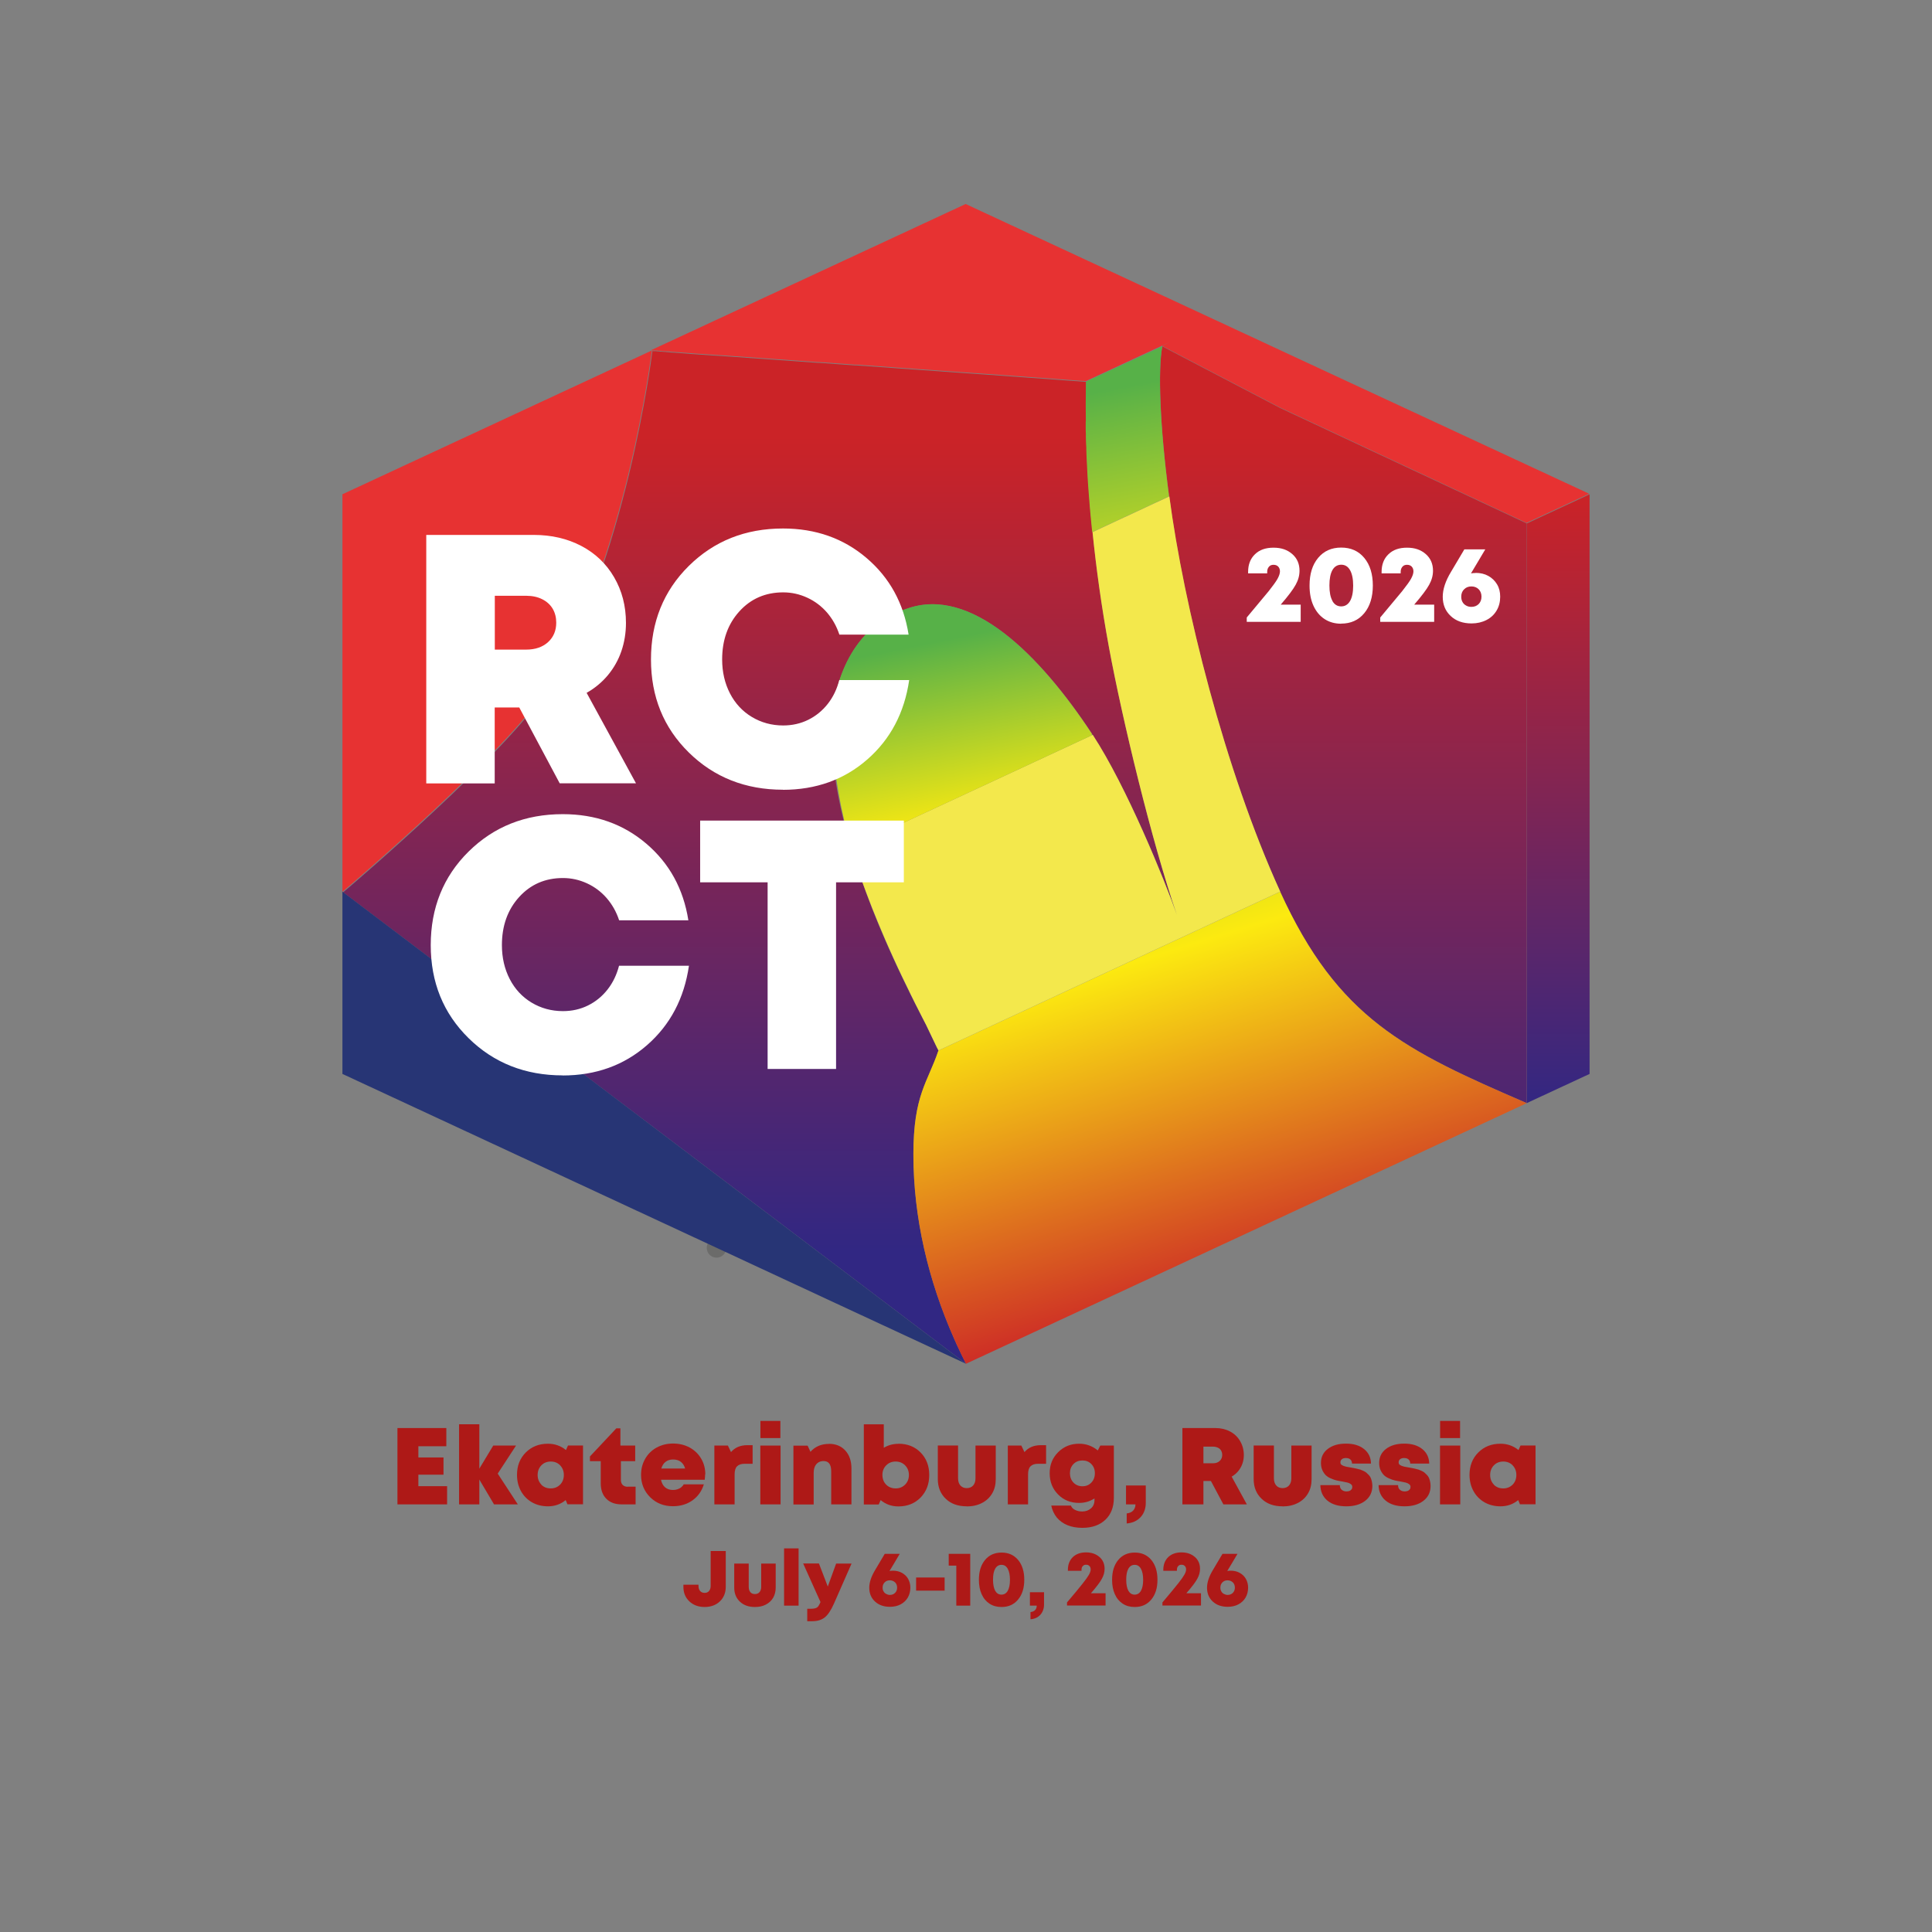 <?xml version="1.0" encoding="UTF-8"?>
<svg id="_Слой_4" data-name="Слой 4" xmlns="http://www.w3.org/2000/svg" xmlns:xlink="http://www.w3.org/1999/xlink" viewBox="0 0 198.43 198.43">
  <rect x="0" y="0" width="198.43" height="198.43" fill="#808080" stroke="none"/>
  <defs>
    <style>
      .cls-1 {
        fill: #fff;
      }

      .cls-2 {
        fill: url(#_Безымянный_градиент_10-2);
      }

      .cls-3 {
        fill: #273575;
      }

      .cls-4 {
        fill: url(#_Безымянный_градиент_12-2);
      }

      .cls-5 {
        fill: url(#_Безымянный_градиент_12-3);
      }

      .cls-6 {
        fill: url(#_Безымянный_градиент_10);
      }

      .cls-7 {
        fill: url(#_Безымянный_градиент_10-3);
      }

      .cls-8 {
        fill: none;
        stroke: #6b6b6a;
        stroke-linecap: round;
        stroke-linejoin: round;
        stroke-width: 2px;
      }

      .cls-9 {
        fill: url(#_Безымянный_градиент_12);
      }

      .cls-10 {
        fill: #ae1917;
      }

      .cls-11 {
        fill: #f3e84c;
      }

      .cls-12 {
        fill: #e73232;
      }
    </style>
    <linearGradient id="_Безымянный_градиент_12" data-name="Безымянный градиент 12" x1="-981.18" y1="44.81" x2="-981.18" y2="128.67" gradientTransform="translate(-903.16) rotate(-180) scale(1 -1)" gradientUnits="userSpaceOnUse">
      <stop offset="0" stop-color="#cb2327"/>
      <stop offset="1" stop-color="#312783"/>
    </linearGradient>
    <linearGradient id="_Безымянный_градиент_12-2" data-name="Безымянный градиент 12" x1="-1063.2" y1="50.77" x2="-1063.2" y2="114.09" xlink:href="#_Безымянный_градиент_12"/>
    <linearGradient id="_Безымянный_градиент_12-3" data-name="Безымянный градиент 12" x1="-1041.15" y1="44.81" x2="-1041.15" y2="128.67" xlink:href="#_Безымянный_градиент_12"/>
    <linearGradient id="_Безымянный_градиент_10" data-name="Безымянный градиент 10" x1="124.88" y1="93.43" x2="114.8" y2="39.82" gradientUnits="userSpaceOnUse">
      <stop offset="0" stop-color="#cb2327"/>
      <stop offset=".53" stop-color="#fcea10"/>
      <stop offset="1" stop-color="#57b148"/>
    </linearGradient>
    <linearGradient id="_Безымянный_градиент_10-2" data-name="Безымянный градиент 10" x1="129.49" y1="132.79" x2="109.34" y2="67.32" xlink:href="#_Безымянный_градиент_10"/>
    <linearGradient id="_Безымянный_градиент_10-3" data-name="Безымянный градиент 10" x1="104.65" y1="105.76" x2="96.58" y2="65.8" xlink:href="#_Безымянный_градиент_10"/>
  </defs>
  <g id="_Цвет" data-name="Цвет">
    <path class="cls-12" d="M66.96,36s.03,0,.07,0c.03,0,.08,0,.13,0,.02,0,.04,0,.06,0,.03,0,.06,0,.09,0,.11,0,.24,.02,.39,.03,.07,0,.13,0,.2,.02,.08,0,.16,.01,.25,.02,.06,0,.13,0,.19,.01,.02,0,.04,0,.06,0,.05,0,.09,0,.14,.01,.07,0,.15,0,.22,.02,.07,0,.14,0,.22,.02,.1,0,.21,.02,.32,.02,.22,.02,.45,.03,.69,.05,.24,.02,.49,.04,.76,.06,.13,0,.26,.02,.4,.03,.55,.04,1.13,.08,1.74,.12,0,0,0,0,.02,0,.15,.01,.3,.02,.44,.03,.16,.01,.31,.02,.47,.03,.16,.01,.32,.02,.48,.03,.36,.02,.73,.05,1.11,.08,.12,0,.25,.02,.37,.02,.35,.02,.71,.05,1.07,.08,.15,0,.3,.02,.45,.03,.51,.04,1.02,.07,1.53,.11,.09,0,.19,.01,.28,.02,.33,.02,.66,.05,.99,.07,.25,.02,.5,.04,.74,.05,1,.07,1.96,.14,2.86,.21,.12,0,.23,.02,.35,.02,.03,0,.06,0,.09,0,.22,.02,.44,.03,.64,.04,.14,.01,.28,.02,.41,.03,.14,0,.27,.02,.4,.03,.13,0,.26,.02,.38,.03,.15,0,.3,.02,.44,.03,.13,0,.26,.02,.39,.03,.37,.03,.71,.05,1,.07,.05,0,.11,0,.16,0,.74,.05,1.2,.09,1.28,.09,.88,.06,1.75,.12,2.62,.19,.89,.06,1.78,.13,2.65,.19,.58,.04,1.15,.08,1.73,.12,.51,.04,1.02,.07,1.52,.11,.28,.02,.55,.04,.82,.06,.24,.02,.49,.03,.73,.05,.48,.03,.96,.07,1.43,.1,.24,.02,.47,.03,.7,.05,.48,.03,.95,.07,1.42,.1s.93,.07,1.38,.1c.45,.03,.9,.07,1.34,.1,.69,.05,1.37,.1,2.02,.14,.3,.02,.61,.05,.9,.07,.4,.03,.8,.06,1.18,.09,.25,.02,.51,.03,.76,.05,.37,.03,.73,.05,1.08,.08,.01,0,.03-.01,.06-.03,0,0,0,0,0,0,.01,0,.03-.01,.04-.02,0,0,.02,0,.03-.01,0,0,0,0,0,0l8.57-3.99-.87,.43,12.09,6.32,12.82,6,12.52,5.86,6.44-2.99-12.57-5.84-12.87-5.98h0l-12.86-5.98-12.87-5.98-12.87-5.98-32.26,14.99Z"/>
    <g>
      <line class="cls-8" x1="73.59" y1="128.16" x2="73.59" y2="128.17"/>
      <path class="cls-12" d="M35.17,50.77v40.82s.05-.04,.07-.06c.02-.02,.04-.03,.06-.05,.98-.81,16.8-14.39,20.68-20.53,8.27-13.12,10.95-34.86,10.96-34.89,0,0,0-.02,0-.03,0-.02,0-.02,0-.03l-31.78,14.77Z"/>
    </g>
    <path class="cls-9" d="M35.17,91.59l25.62,19.39,12.81,9.69,.36,.27,12.45,9.43,12.81,9.7c-.33-.66-.65-1.32-.96-1.99-.1-.21-.19-.42-.28-.63-2.62-5.93-4.16-12.36-4.16-18.87,0-6.14,1.47-7.39,2.57-10.68h0c-.06-.11-.11-.22-.17-.33-.06-.12-1.03-2.15-1.09-2.28-.06-.12-.13-.25-.19-.37-.06-.12-.13-.25-.19-.37-2.48-4.78-4.82-9.82-6.54-15.02-.07-.22-.15-.44-.22-.66-.2-.6-.39-1.21-.58-1.82,0,0,0-.02,0-.02-1.31-4.35-2.13-8.76-1.93-12.68,0,0,0-.01,0-.02,.15-5.03,2.57-10.21,7.66-11.8,6.61-2.39,13.72,4.81,19.02,12.84,.03,.04,.05,.08,.08,.12,3.48,5.31,7.38,14.9,8.65,18.51-2.62-7.63-5.63-20.2-6.97-27.43-.8-4.33-1.34-8.36-1.7-11.9-.02-.19-.04-.37-.06-.56-.03-.35-.07-.7-.1-1.04-.03-.33-.06-.66-.09-.98-.04-.52-.08-1.03-.12-1.53-.02-.32-.04-.64-.07-.95,0-.11-.02-.22-.02-.33-.02-.3-.04-.59-.05-.87h0c0-.15-.02-.29-.02-.42-.02-.42-.04-.83-.06-1.22,0-.2-.02-.39-.02-.58,0-.06,0-.12,0-.18-.02-.37-.03-.74-.04-1.08,0-.11,0-.22,0-.32,0-.21-.01-.42-.02-.62,0-.1,0-.2,0-.3,0-.13,0-.26,0-.38-.02-1.48-.01-2.59,0-3.28,0-.06,0-.12,0-.17,0-.11,0-.2,0-.28,0-.24,.01-.36,.01-.36-.35-.02-.71-.05-1.08-.08-.25-.02-.5-.03-.76-.05-.39-.03-.78-.06-1.18-.09-.29-.02-.59-.04-.9-.07-.65-.05-1.33-.09-2.02-.14-.44-.03-.89-.07-1.34-.1-.46-.03-.92-.07-1.38-.1s-.94-.07-1.42-.1c-.23-.02-.47-.03-.7-.05-.47-.03-.95-.07-1.43-.1-.24-.02-.49-.03-.73-.05-.27-.02-.55-.04-.82-.06-.5-.04-1.01-.07-1.52-.11-.57-.04-1.15-.08-1.73-.12-.88-.06-1.76-.13-2.65-.19-.87-.07-1.74-.13-2.62-.19-.08,0-.54-.04-1.28-.09-.05,0-.1,0-.16,0-.3-.02-.63-.05-1-.07-.13,0-.26-.02-.39-.03-.14,0-.29-.02-.44-.03-.12,0-.25-.02-.38-.03-.13,0-.26-.02-.4-.03-.13,0-.27-.02-.41-.03-.21-.01-.42-.03-.64-.04-.03,0-.06,0-.09,0-.12,0-.23-.02-.35-.02-.9-.07-1.86-.13-2.86-.21-.25-.02-.49-.03-.74-.05-.33-.02-.66-.05-.99-.07-.09,0-.19-.01-.28-.02-.51-.04-1.02-.07-1.53-.11-.15,0-.3-.02-.45-.03-.36-.02-.72-.05-1.07-.08-.12,0-.25-.02-.37-.02-.38-.03-.75-.06-1.11-.08-.16-.01-.32-.02-.48-.03-.16-.01-.32-.02-.47-.03-.15,0-.3-.02-.44-.03,0,0-.01,0-.02,0-.61-.04-1.19-.08-1.74-.12-.14,0-.27-.02-.4-.03-.26-.02-.52-.04-.76-.06-.24-.02-.47-.03-.69-.05-.11,0-.21-.02-.32-.02-.07,0-.15,0-.22-.02-.08,0-.15-.01-.22-.02-.07,0-.14,0-.2-.02-.07,0-.13,0-.19-.01-.08,0-.17-.01-.25-.02-.07,0-.14,0-.2-.02-.15,0-.29-.02-.39-.03-.03,0-.07,0-.09,0-.02,0-.04,0-.06,0-.05,0-.1,0-.13,0-.03,0-.06,0-.07,0,0,.01,0,.02,0,.03,0,0,0,.02,0,.03,0,.03-2.69,21.77-10.96,34.89-3.87,6.15-19.7,19.72-20.68,20.53-.02,.01-.04,.03-.06,.05-.02,.02-.05,.04-.07,.06Z"/>
    <polygon class="cls-4" points="156.82 53.76 156.82 113.29 163.26 110.3 163.26 50.77 156.82 53.76"/>
    <path class="cls-5" d="M120.09,50.99c1.48,11.22,5.7,28.12,11.39,40.59,5.95,13.04,12.82,16.32,25.33,21.72h0V53.76s-12.52-5.86-12.52-5.86l-12.82-6-12.09-6.32c-.45,2.35-.27,8.08,.7,15.41Z"/>
    <g>
      <path class="cls-6" d="M111.51,43.29c0,.12,0,.25,0,.38,0,.1,0,.2,0,.3,0,.2,0,.4,.02,.62,0,.11,0,.21,0,.32,0,.35,.02,.71,.04,1.08,0,.06,0,.12,0,.18,0,.19,.02,.39,.02,.58,.02,.39,.04,.8,.06,1.22,0,.13,.02,.27,.02,.41h0c.02,.3,.03,.59,.05,.88,0,.11,.02,.22,.02,.33,.02,.31,.04,.63,.07,.95,.04,.49,.08,1,.12,1.53,.03,.32,.06,.65,.09,.98,.03,.34,.06,.69,.1,1.04,.02,.19,.04,.37,.06,.56l7.89-3.67c-.97-7.33-1.15-13.05-.7-15.41l-7.7,3.56s0,0,0,0c0,0-.02,0-.03,.01-.02,0-.03,.01-.04,.02,0,0,0,0,0,0-.03,.02-.05,.02-.06,.03,0,0,0,.12-.01,.36,0,.08,0,.17,0,.28,0,.05,0,.11,0,.17-.02,.69-.03,1.8,0,3.28Z"/>
      <path class="cls-2" d="M93.81,118.58c0,6.51,1.54,12.94,4.16,18.87,.09,.21,.19,.42,.28,.63,.3,.67,.63,1.33,.96,1.99,5.28-2.46,53.9-25.05,57.6-26.77-12.51-5.4-19.39-8.68-25.33-21.72l-35.1,16.32h0c-1.1,3.28-2.57,4.54-2.57,10.68Z"/>
      <path class="cls-11" d="M87.42,87.01c.18,.62,.36,1.24,.56,1.86,.07,.22,.14,.44,.22,.66,.12,.37,.25,.73,.38,1.1,.03,.08,.06,.16,.09,.24,.1,.27,.2,.54,.3,.81,.39,1.05,.8,2.08,1.22,3.09,.14,.34,.28,.67,.42,1,.21,.51,.43,1,.65,1.5,.33,.74,.65,1.46,.98,2.16,.15,.31,.3,.63,.44,.93,.15,.31,.29,.61,.44,.9,.03,.06,.06,.12,.09,.19,.06,.12,.11,.24,.17,.35,.05,.11,.11,.22,.16,.34,.07,.14,.14,.28,.21,.42,.08,.16,.16,.32,.23,.47,.13,.25,.25,.51,.38,.75,.13,.26,.26,.52,.39,.77,.06,.12,.13,.25,.19,.37,.07,.13,.13,.25,.19,.37,.07,.13,1.03,2.16,1.09,2.28,.06,.11,.11,.22,.17,.32l35.1-16.32c-5.69-12.47-9.91-29.37-11.39-40.59l-7.89,3.67c.36,3.55,.9,7.57,1.7,11.9,1.34,7.24,4.35,19.81,6.97,27.43-1.27-3.6-5.17-13.2-8.65-18.51l-.08,.04-24.72,11.49Z"/>
      <path class="cls-7" d="M85.49,75.8c.18,3.79,.88,7.54,1.93,11.21l24.72-11.49v-.16c-5.3-8.04-12.41-15.23-19.02-12.84-5.1,1.6-7.51,6.77-7.66,11.8,0,0,0,.01,0,.02-.01,.49,0,.98,.02,1.46Z"/>
    </g>
    <path class="cls-3" d="M35.17,91.59v18.71s12.81,5.95,12.81,5.95h0s25.62,11.91,25.62,11.91l12.81,5.96,12.81,5.95-12.81-9.7-12.45-9.43c-.12-.09-.24-.18-.36-.27h0s-12.81-9.7-12.81-9.7l-25.62-19.39Z"/>
    <g>
      <path class="cls-1" d="M57.49,80.46l-4.16-7.8h-2.52v7.8h-7.03v-25.52h11.04c1.82,0,3.45,.38,4.88,1.13,1.43,.75,2.56,1.82,3.37,3.21,.81,1.39,1.22,2.95,1.22,4.7,0,1.02-.16,1.99-.47,2.9s-.78,1.73-1.38,2.46c-.61,.73-1.34,1.34-2.19,1.82l5.07,9.29h-7.84Zm-6.67-19.28v5.54h3.21c.95,0,1.7-.26,2.26-.77,.56-.51,.84-1.18,.84-2,0-.53-.12-1.01-.36-1.42s-.6-.74-1.07-.98c-.47-.24-1.03-.36-1.66-.36h-3.21Z"/>
      <path class="cls-1" d="M80.42,81.11c-3.86,0-7.09-1.28-9.68-3.83-2.59-2.55-3.88-5.73-3.88-9.55s1.29-7.04,3.88-9.6,5.81-3.85,9.68-3.85c3.35,0,6.21,1.01,8.58,3.03,2.37,2.02,3.81,4.64,4.32,7.87h-7.11c-.29-.88-.72-1.63-1.28-2.28-.56-.64-1.23-1.15-2.01-1.51-.78-.36-1.6-.55-2.48-.55-1.82,0-3.32,.65-4.5,1.95-1.18,1.3-1.77,2.95-1.77,4.94,0,1.29,.27,2.45,.8,3.48,.53,1.03,1.28,1.84,2.24,2.42,.96,.58,2.04,.88,3.23,.88,.92,0,1.78-.19,2.57-.58,.79-.39,1.46-.94,2.01-1.64,.55-.7,.94-1.52,1.18-2.44h7.18c-.49,3.35-1.92,6.07-4.3,8.15-2.38,2.08-5.27,3.12-8.68,3.12Z"/>
      <path class="cls-1" d="M57.8,110.45c-3.86,0-7.09-1.28-9.68-3.83-2.59-2.55-3.88-5.73-3.88-9.55s1.29-7.04,3.88-9.6c2.59-2.56,5.81-3.85,9.68-3.85,3.35,0,6.21,1.01,8.58,3.03,2.37,2.02,3.81,4.64,4.32,7.87h-7.11c-.29-.88-.72-1.63-1.28-2.28-.56-.64-1.23-1.15-2.01-1.51-.78-.36-1.6-.55-2.48-.55-1.82,0-3.32,.65-4.5,1.95-1.18,1.3-1.77,2.95-1.77,4.94,0,1.29,.27,2.45,.8,3.48,.53,1.03,1.28,1.84,2.24,2.42,.96,.58,2.04,.88,3.23,.88,.92,0,1.78-.19,2.57-.58,.79-.39,1.46-.94,2.01-1.64,.55-.7,.94-1.52,1.18-2.44h7.18c-.49,3.35-1.92,6.07-4.3,8.15-2.38,2.08-5.27,3.12-8.68,3.12Z"/>
      <path class="cls-1" d="M92.83,84.28v6.34h-6.96v19.17h-7.03v-19.17h-6.93v-6.34h20.92Z"/>
    </g>
  </g>
  <g>
    <path class="cls-10" d="M42.96,152.64h2.96v1.87h-5.1v-7.84h5.02v1.87h-2.87v1.15h2.58v1.77h-2.58v1.18Z"/>
    <path class="cls-10" d="M53.19,154.51h-2.45l-1.51-2.55v2.55h-2.08v-8.23h2.08v4.56l1.43-2.37h2.34l-1.88,2.88,2.07,3.17Z"/>
    <path class="cls-10" d="M58.34,148.46h1.54v6.04h-1.6l-.18-.43c-.52,.43-1.13,.64-1.82,.64-.61,0-1.16-.14-1.64-.41-.48-.28-.86-.66-1.13-1.15-.27-.49-.41-1.05-.41-1.67,0-.93,.3-1.7,.9-2.3,.6-.6,1.36-.9,2.28-.9,.7,0,1.32,.22,1.85,.65l.21-.47Zm-2.75,4.02c.25,.26,.58,.39,.97,.39s.71-.13,.97-.39c.25-.26,.38-.59,.38-.99s-.13-.72-.38-.99c-.25-.26-.57-.39-.96-.39s-.72,.13-.97,.39c-.25,.26-.38,.59-.38,.99s.13,.72,.38,.99Z"/>
    <path class="cls-10" d="M64.47,152.69h.81v1.82h-1.43c-.67,0-1.2-.19-1.58-.58-.38-.38-.57-.91-.57-1.58v-2.28h-1.11v-.48l2.71-2.89h.42v1.77h1.52v1.6h-1.47v1.93c0,.22,.06,.39,.18,.51,.12,.12,.29,.19,.51,.19Z"/>
    <path class="cls-10" d="M72.42,151.43c0,.17-.02,.35-.04,.55h-4.49c.07,.34,.21,.6,.42,.78,.21,.18,.48,.27,.81,.27,.16,0,.32-.02,.46-.07s.27-.11,.38-.2c.11-.09,.2-.19,.26-.31h2.07c-.21,.69-.6,1.24-1.17,1.65-.57,.4-1.24,.6-2,.6-.94,0-1.72-.31-2.34-.92-.62-.62-.94-1.38-.94-2.3,0-.61,.14-1.16,.43-1.66,.28-.49,.68-.88,1.18-1.15s1.06-.41,1.68-.41,1.21,.14,1.72,.42c.5,.28,.89,.66,1.17,1.14,.28,.48,.42,1.02,.42,1.61Zm-3.3-1.53c-.3,0-.55,.08-.76,.24s-.35,.39-.44,.69h2.45c-.19-.62-.6-.93-1.25-.93Z"/>
    <path class="cls-10" d="M76.75,148.43h.55v1.91h-.81c-.37,0-.63,.09-.79,.26-.17,.17-.25,.45-.25,.83v3.08h-2.08v-6.04h1.39l.32,.67c.4-.47,.96-.71,1.67-.71Z"/>
    <path class="cls-10" d="M78.09,154.51v-6.04h2.08v6.04h-2.08Zm.01-6.81v-1.76h2.05v1.76h-2.05Z"/>
    <path class="cls-10" d="M85.14,148.29c.7,0,1.26,.23,1.68,.69,.42,.46,.63,1.08,.63,1.85v3.68h-2.08v-3.4c0-.7-.26-1.05-.78-1.05-.22,0-.4,.05-.55,.15s-.27,.24-.35,.42c-.08,.18-.12,.4-.12,.67v3.22h-2.08v-6.04h1.46l.29,.63c.48-.54,1.11-.81,1.9-.81Z"/>
    <path class="cls-10" d="M92.27,148.28c.93,0,1.69,.3,2.28,.9,.59,.6,.89,1.37,.89,2.31s-.3,1.71-.89,2.32c-.59,.6-1.35,.91-2.28,.91-.7,0-1.31-.22-1.82-.65l-.2,.45h-1.53v-8.23h2.05v2.41c.46-.28,.96-.41,1.51-.41Zm-.28,4.59c.39,0,.71-.13,.97-.39,.26-.26,.39-.59,.39-.99s-.13-.72-.39-.99c-.26-.26-.58-.39-.97-.39s-.71,.13-.97,.39c-.26,.26-.39,.59-.39,.99,0,.26,.06,.5,.17,.71,.12,.21,.28,.37,.48,.49,.21,.12,.44,.18,.7,.18Z"/>
    <path class="cls-10" d="M99.3,154.71c-.9,0-1.62-.25-2.16-.77-.54-.51-.82-1.19-.82-2.03v-3.45h2.08v3.36c0,.32,.08,.57,.24,.75,.16,.18,.38,.27,.65,.27s.5-.09,.66-.27c.16-.18,.24-.43,.24-.74v-3.36h2.08v3.45c0,.56-.12,1.05-.37,1.47s-.6,.75-1.05,.98-.97,.35-1.56,.35Z"/>
    <path class="cls-10" d="M106.89,148.43h.55v1.91h-.81c-.37,0-.63,.09-.79,.26-.17,.17-.25,.45-.25,.83v3.08h-2.08v-6.04h1.39l.32,.67c.4-.47,.96-.71,1.67-.71Z"/>
    <path class="cls-10" d="M112.99,148.47h1.41v5.37c0,.95-.29,1.7-.87,2.25-.58,.55-1.37,.83-2.36,.83-.58,0-1.09-.09-1.53-.27-.45-.18-.81-.45-1.1-.79-.28-.35-.47-.76-.57-1.23h2.02c.07,.19,.21,.34,.43,.45s.46,.16,.73,.16c.36,0,.66-.11,.9-.32,.24-.21,.36-.49,.36-.84v-.18c-.48,.31-1,.46-1.58,.46-.87,0-1.59-.29-2.16-.87s-.86-1.3-.86-2.18,.29-1.58,.87-2.16,1.3-.87,2.15-.87c.72,0,1.36,.23,1.92,.69l.26-.5Zm-1.82,4.18c.37,0,.68-.12,.92-.38,.24-.25,.36-.57,.36-.96s-.12-.69-.36-.94c-.24-.25-.55-.37-.92-.37s-.68,.12-.92,.37-.36,.56-.36,.94,.12,.71,.36,.96,.55,.38,.92,.38Z"/>
    <path class="cls-10" d="M115.72,156.47v-1.03c.29-.03,.51-.13,.67-.3,.15-.17,.23-.38,.23-.63h-.97v-1.94h2.03v1.77c0,.6-.18,1.1-.53,1.48s-.83,.6-1.42,.65Z"/>
    <path class="cls-10" d="M125.65,154.51l-1.28-2.4h-.77v2.4h-2.16v-7.84h3.39c.56,0,1.06,.12,1.5,.35,.44,.23,.79,.56,1.04,.99,.25,.43,.38,.91,.38,1.44,0,.31-.05,.61-.15,.89-.1,.28-.24,.53-.43,.76s-.41,.41-.67,.56l1.56,2.85h-2.41Zm-2.05-5.92v1.7h.98c.29,0,.52-.08,.69-.24,.17-.16,.26-.36,.26-.62,0-.16-.04-.31-.11-.44s-.18-.23-.33-.3-.32-.11-.51-.11h-.98Z"/>
    <path class="cls-10" d="M131.74,154.71c-.9,0-1.62-.25-2.16-.77-.54-.51-.82-1.19-.82-2.03v-3.45h2.08v3.36c0,.32,.08,.57,.24,.75,.16,.18,.38,.27,.65,.27s.5-.09,.66-.27c.16-.18,.24-.43,.24-.74v-3.36h2.08v3.45c0,.56-.12,1.05-.37,1.47s-.6,.75-1.05,.98-.97,.35-1.56,.35Z"/>
    <path class="cls-10" d="M138.27,154.71c-.82,0-1.47-.2-1.94-.59-.47-.4-.71-.93-.72-1.59h2c0,.21,.06,.37,.19,.48s.29,.17,.5,.17c.1,0,.2-.02,.29-.05,.09-.03,.16-.09,.22-.16,.06-.07,.08-.16,.08-.26,0-.11-.05-.21-.15-.28s-.21-.13-.34-.16c-.13-.03-.31-.07-.54-.11s-.43-.07-.59-.11c-.16-.04-.35-.1-.57-.2-.22-.09-.39-.2-.53-.33-.13-.13-.25-.3-.35-.51-.1-.22-.15-.47-.15-.75,0-.6,.23-1.09,.71-1.45,.47-.36,1.09-.54,1.87-.54s1.39,.19,1.85,.56,.7,.87,.71,1.49h-1.95c0-.13-.03-.23-.08-.32-.06-.09-.13-.15-.22-.19-.09-.04-.2-.06-.33-.06-.17,0-.31,.04-.41,.12s-.15,.19-.15,.32c0,.06,.01,.11,.03,.16s.06,.08,.12,.12c.06,.03,.11,.06,.15,.08,.04,.02,.12,.04,.22,.07s.18,.04,.24,.05c.06,.01,.15,.03,.28,.05,.16,.03,.27,.05,.33,.06,.06,.01,.17,.04,.33,.07,.16,.04,.27,.07,.35,.09,.07,.03,.18,.07,.31,.13s.23,.12,.3,.18c.07,.06,.15,.14,.24,.23,.09,.09,.16,.19,.21,.3s.08,.23,.12,.38c.03,.15,.05,.3,.05,.46,0,.63-.24,1.14-.73,1.52-.49,.38-1.14,.57-1.94,.57Z"/>
    <path class="cls-10" d="M144.25,154.71c-.82,0-1.47-.2-1.94-.59-.47-.4-.71-.93-.72-1.59h2c0,.21,.06,.37,.19,.48s.29,.17,.5,.17c.1,0,.2-.02,.29-.05,.09-.03,.16-.09,.22-.16,.06-.07,.08-.16,.08-.26,0-.11-.05-.21-.15-.28s-.21-.13-.34-.16c-.13-.03-.31-.07-.54-.11s-.43-.07-.59-.11c-.16-.04-.35-.1-.57-.2-.22-.09-.39-.2-.53-.33-.13-.13-.25-.3-.35-.51-.1-.22-.15-.47-.15-.75,0-.6,.23-1.09,.71-1.45,.47-.36,1.09-.54,1.87-.54s1.39,.19,1.85,.56,.7,.87,.71,1.49h-1.95c0-.13-.03-.23-.08-.32-.06-.09-.13-.15-.22-.19-.09-.04-.2-.06-.33-.06-.17,0-.31,.04-.41,.12s-.15,.19-.15,.32c0,.06,.01,.11,.03,.16s.06,.08,.12,.12c.06,.03,.11,.06,.15,.08,.04,.02,.12,.04,.22,.07s.18,.04,.24,.05c.06,.01,.15,.03,.28,.05,.16,.03,.27,.05,.33,.06,.06,.01,.17,.04,.33,.07,.16,.04,.27,.07,.35,.09,.07,.03,.18,.07,.31,.13s.23,.12,.3,.18c.07,.06,.15,.14,.24,.23,.09,.09,.16,.19,.21,.3s.08,.23,.12,.38c.03,.15,.05,.3,.05,.46,0,.63-.24,1.14-.73,1.52-.49,.38-1.14,.57-1.94,.57Z"/>
    <path class="cls-10" d="M147.9,154.51v-6.04h2.08v6.04h-2.08Zm.01-6.81v-1.76h2.05v1.76h-2.05Z"/>
    <path class="cls-10" d="M156.17,148.46h1.54v6.04h-1.6l-.18-.43c-.52,.43-1.13,.64-1.82,.64-.61,0-1.16-.14-1.64-.41-.48-.28-.86-.66-1.13-1.15-.27-.49-.41-1.05-.41-1.67,0-.93,.3-1.7,.9-2.3,.6-.6,1.36-.9,2.28-.9,.7,0,1.32,.22,1.85,.65l.21-.47Zm-2.75,4.02c.25,.26,.58,.39,.97,.39s.71-.13,.97-.39c.25-.26,.38-.59,.38-.99s-.13-.72-.38-.99c-.25-.26-.57-.39-.96-.39s-.72,.13-.97,.39c-.25,.26-.38,.59-.38,.99s.13,.72,.38,.99Z"/>
    <path class="cls-10" d="M72.38,165.05c-.64,0-1.17-.19-1.58-.58s-.61-.88-.61-1.49v-.22h1.55v.14c0,.21,.06,.38,.17,.51,.12,.13,.27,.19,.46,.19s.34-.06,.45-.19c.11-.13,.17-.3,.17-.51v-3.6h1.55v3.68c0,.61-.2,1.1-.6,1.49-.4,.38-.92,.58-1.58,.58Z"/>
    <path class="cls-10" d="M77.53,165.05c-.64,0-1.15-.18-1.54-.55-.39-.37-.58-.85-.58-1.45v-2.46h1.49v2.4c0,.23,.06,.41,.17,.54,.11,.13,.27,.19,.47,.19s.36-.07,.47-.2c.11-.13,.17-.31,.17-.53v-2.4h1.49v2.46c0,.4-.09,.75-.26,1.05-.18,.3-.42,.53-.75,.7-.32,.17-.69,.25-1.12,.25Z"/>
    <path class="cls-10" d="M80.53,164.91v-5.88h1.49v5.88h-1.49Z"/>
    <path class="cls-10" d="M85.86,160.59h1.6l-1.81,4.12c-.3,.67-.61,1.14-.93,1.4-.32,.26-.75,.4-1.3,.4h-.51v-1.28h.41c.28,0,.48-.05,.61-.14,.12-.09,.23-.28,.34-.55l-1.78-3.96h1.62l.91,2.37,.86-2.37Z"/>
    <path class="cls-10" d="M91.7,161.32c.35,0,.66,.07,.93,.22s.49,.35,.64,.62c.15,.27,.23,.57,.23,.9,0,.38-.09,.72-.26,1.02-.18,.3-.42,.53-.74,.7s-.68,.25-1.1,.25c-.63,0-1.14-.18-1.53-.54-.39-.36-.59-.83-.59-1.42,0-.54,.2-1.15,.61-1.83l.98-1.65h1.54c-.12,.21-.3,.52-.54,.91s-.41,.68-.51,.85c.11-.02,.23-.03,.35-.03Zm-.31,2.49c.22,0,.4-.07,.54-.21,.14-.14,.21-.32,.21-.54s-.07-.41-.21-.54-.32-.21-.54-.21-.39,.07-.53,.21c-.14,.14-.21,.32-.21,.54,0,.15,.03,.28,.1,.39,.06,.11,.15,.2,.27,.26,.12,.06,.24,.1,.38,.1Z"/>
    <path class="cls-10" d="M94.09,163.37v-1.35h2.93v1.35h-2.93Z"/>
    <path class="cls-10" d="M97.44,159.59h2.21v5.32h-1.43v-4.11h-.78v-1.21Z"/>
    <path class="cls-10" d="M102.86,165.05c-.47,0-.88-.11-1.23-.34-.35-.23-.62-.55-.81-.98-.19-.42-.28-.91-.28-1.48,0-.85,.21-1.52,.63-2.03,.42-.51,.99-.76,1.7-.76s1.27,.25,1.7,.76c.42,.51,.63,1.18,.63,2.03s-.21,1.53-.64,2.04c-.42,.51-.99,.76-1.69,.76Zm-.65-1.67c.15,.26,.36,.4,.64,.4s.5-.13,.65-.39c.15-.26,.23-.64,.23-1.13s-.08-.87-.23-1.14-.37-.4-.64-.4-.5,.13-.65,.4c-.15,.26-.22,.64-.22,1.13s.08,.87,.22,1.13Z"/>
    <path class="cls-10" d="M105.84,166.31v-.74c.21-.02,.37-.09,.48-.21,.11-.12,.16-.27,.16-.45h-.7v-1.38h1.45v1.26c0,.43-.13,.78-.38,1.06-.25,.27-.59,.43-1.01,.46Z"/>
    <path class="cls-10" d="M112.07,163.64h1.48v1.26h-3.96v-.32c.75-.89,1.29-1.53,1.6-1.93,.32-.4,.53-.7,.65-.91s.18-.39,.18-.55c0-.14-.04-.26-.13-.35s-.19-.13-.33-.13c-.06,0-.12,0-.17,.02-.05,.01-.09,.04-.13,.07-.04,.03-.07,.07-.1,.11s-.05,.09-.06,.14c-.02,.06-.02,.12-.02,.18v.1h-1.4v-.1c0-.54,.17-.97,.5-1.3,.33-.32,.79-.49,1.36-.49s1.02,.16,1.38,.47,.53,.72,.53,1.22c0,.34-.09,.68-.28,1.02-.18,.34-.55,.83-1.11,1.47Z"/>
    <path class="cls-10" d="M116.54,165.05c-.47,0-.88-.11-1.23-.34-.35-.23-.62-.55-.81-.98-.19-.42-.28-.91-.28-1.48,0-.85,.21-1.52,.63-2.03,.42-.51,.99-.76,1.7-.76s1.27,.25,1.7,.76c.42,.51,.63,1.18,.63,2.03s-.21,1.53-.64,2.04c-.42,.51-.99,.76-1.69,.76Zm-.65-1.67c.15,.26,.36,.4,.64,.4s.5-.13,.65-.39c.15-.26,.23-.64,.23-1.13s-.08-.87-.23-1.14-.37-.4-.64-.4-.5,.13-.65,.4c-.15,.26-.22,.64-.22,1.13s.08,.87,.22,1.13Z"/>
    <path class="cls-10" d="M121.87,163.64h1.48v1.26h-3.96v-.32c.75-.89,1.29-1.53,1.6-1.93,.32-.4,.53-.7,.65-.91s.18-.39,.18-.55c0-.14-.04-.26-.13-.35s-.19-.13-.33-.13c-.06,0-.12,0-.17,.02-.05,.01-.09,.04-.13,.07-.04,.03-.07,.07-.1,.11s-.05,.09-.06,.14c-.02,.06-.02,.12-.02,.18v.1h-1.4v-.1c0-.54,.17-.97,.5-1.3,.33-.32,.79-.49,1.36-.49s1.02,.16,1.38,.47,.53,.72,.53,1.22c0,.34-.09,.68-.28,1.02-.18,.34-.55,.83-1.11,1.47Z"/>
    <path class="cls-10" d="M126.39,161.32c.35,0,.66,.07,.93,.22s.49,.35,.64,.62c.15,.27,.23,.57,.23,.9,0,.38-.09,.72-.26,1.02-.18,.3-.42,.53-.74,.7s-.68,.25-1.1,.25c-.63,0-1.14-.18-1.53-.54-.39-.36-.59-.83-.59-1.42,0-.54,.2-1.15,.61-1.83l.98-1.65h1.54c-.12,.21-.3,.52-.54,.91s-.41,.68-.51,.85c.11-.02,.23-.03,.35-.03Zm-.31,2.49c.22,0,.4-.07,.54-.21,.14-.14,.21-.32,.21-.54s-.07-.41-.21-.54-.32-.21-.54-.21-.39,.07-.53,.21c-.14,.14-.21,.32-.21,.54,0,.15,.03,.28,.1,.39,.06,.11,.15,.2,.27,.26,.12,.06,.24,.1,.38,.1Z"/>
  </g>
  <g>
    <path class="cls-1" d="M131.52,62.1h2.07v1.77h-5.54v-.45c1.05-1.25,1.8-2.15,2.25-2.7,.44-.56,.75-.98,.91-1.27s.25-.55,.25-.77c0-.2-.06-.36-.18-.49-.12-.12-.27-.18-.46-.18-.09,0-.17,0-.24,.03-.07,.02-.13,.05-.18,.1-.05,.04-.1,.09-.13,.15-.04,.06-.07,.12-.09,.2-.02,.08-.03,.16-.03,.25v.15h-1.96v-.15c0-.75,.23-1.36,.7-1.81,.47-.46,1.1-.68,1.91-.68s1.43,.22,1.93,.66c.5,.44,.74,1.01,.74,1.71,0,.48-.13,.96-.39,1.43-.26,.48-.77,1.16-1.55,2.06Z"/>
    <path class="cls-1" d="M137.76,64.06c-.66,0-1.23-.16-1.72-.48-.49-.32-.87-.78-1.14-1.37s-.4-1.28-.4-2.07c0-1.19,.29-2.13,.88-2.84,.59-.71,1.38-1.06,2.37-1.06s1.78,.35,2.37,1.06c.59,.71,.88,1.66,.88,2.84s-.3,2.15-.89,2.85c-.59,.71-1.38,1.06-2.37,1.06Zm-.91-2.33c.21,.37,.51,.55,.9,.55s.69-.18,.91-.55c.21-.37,.32-.89,.32-1.58s-.11-1.22-.32-1.59c-.21-.37-.51-.56-.9-.56s-.7,.18-.91,.55c-.21,.37-.31,.9-.31,1.58s.1,1.21,.31,1.58Z"/>
    <path class="cls-1" d="M145.23,62.1h2.07v1.77h-5.54v-.45c1.05-1.25,1.8-2.15,2.25-2.7,.44-.56,.75-.98,.91-1.27s.25-.55,.25-.77c0-.2-.06-.36-.18-.49-.12-.12-.27-.18-.46-.18-.09,0-.17,0-.24,.03-.07,.02-.13,.05-.18,.1-.05,.04-.1,.09-.13,.15-.04,.06-.07,.12-.09,.2-.02,.08-.03,.16-.03,.25v.15h-1.96v-.15c0-.75,.23-1.36,.7-1.81,.47-.46,1.1-.68,1.91-.68s1.43,.22,1.93,.66c.5,.44,.74,1.01,.74,1.71,0,.48-.13,.96-.39,1.43-.26,.48-.77,1.16-1.55,2.06Z"/>
    <path class="cls-1" d="M151.56,58.84c.49,0,.92,.1,1.3,.31,.38,.21,.68,.5,.9,.87s.32,.79,.32,1.26c0,.54-.12,1.01-.37,1.43s-.59,.74-1.04,.97c-.45,.23-.96,.35-1.53,.35-.88,0-1.6-.25-2.14-.76-.55-.51-.82-1.17-.82-1.98,0-.76,.28-1.62,.85-2.56l1.37-2.31h2.15c-.17,.3-.42,.72-.76,1.28-.33,.55-.57,.95-.71,1.19,.16-.03,.32-.04,.49-.04Zm-.44,3.49c.31,0,.56-.1,.75-.29s.29-.45,.29-.76-.1-.57-.29-.76c-.19-.19-.44-.29-.75-.29s-.55,.1-.74,.29c-.2,.19-.3,.45-.3,.76,0,.21,.04,.39,.13,.55,.09,.16,.21,.28,.38,.37,.16,.09,.34,.13,.53,.13Z"/>
  </g>
</svg>